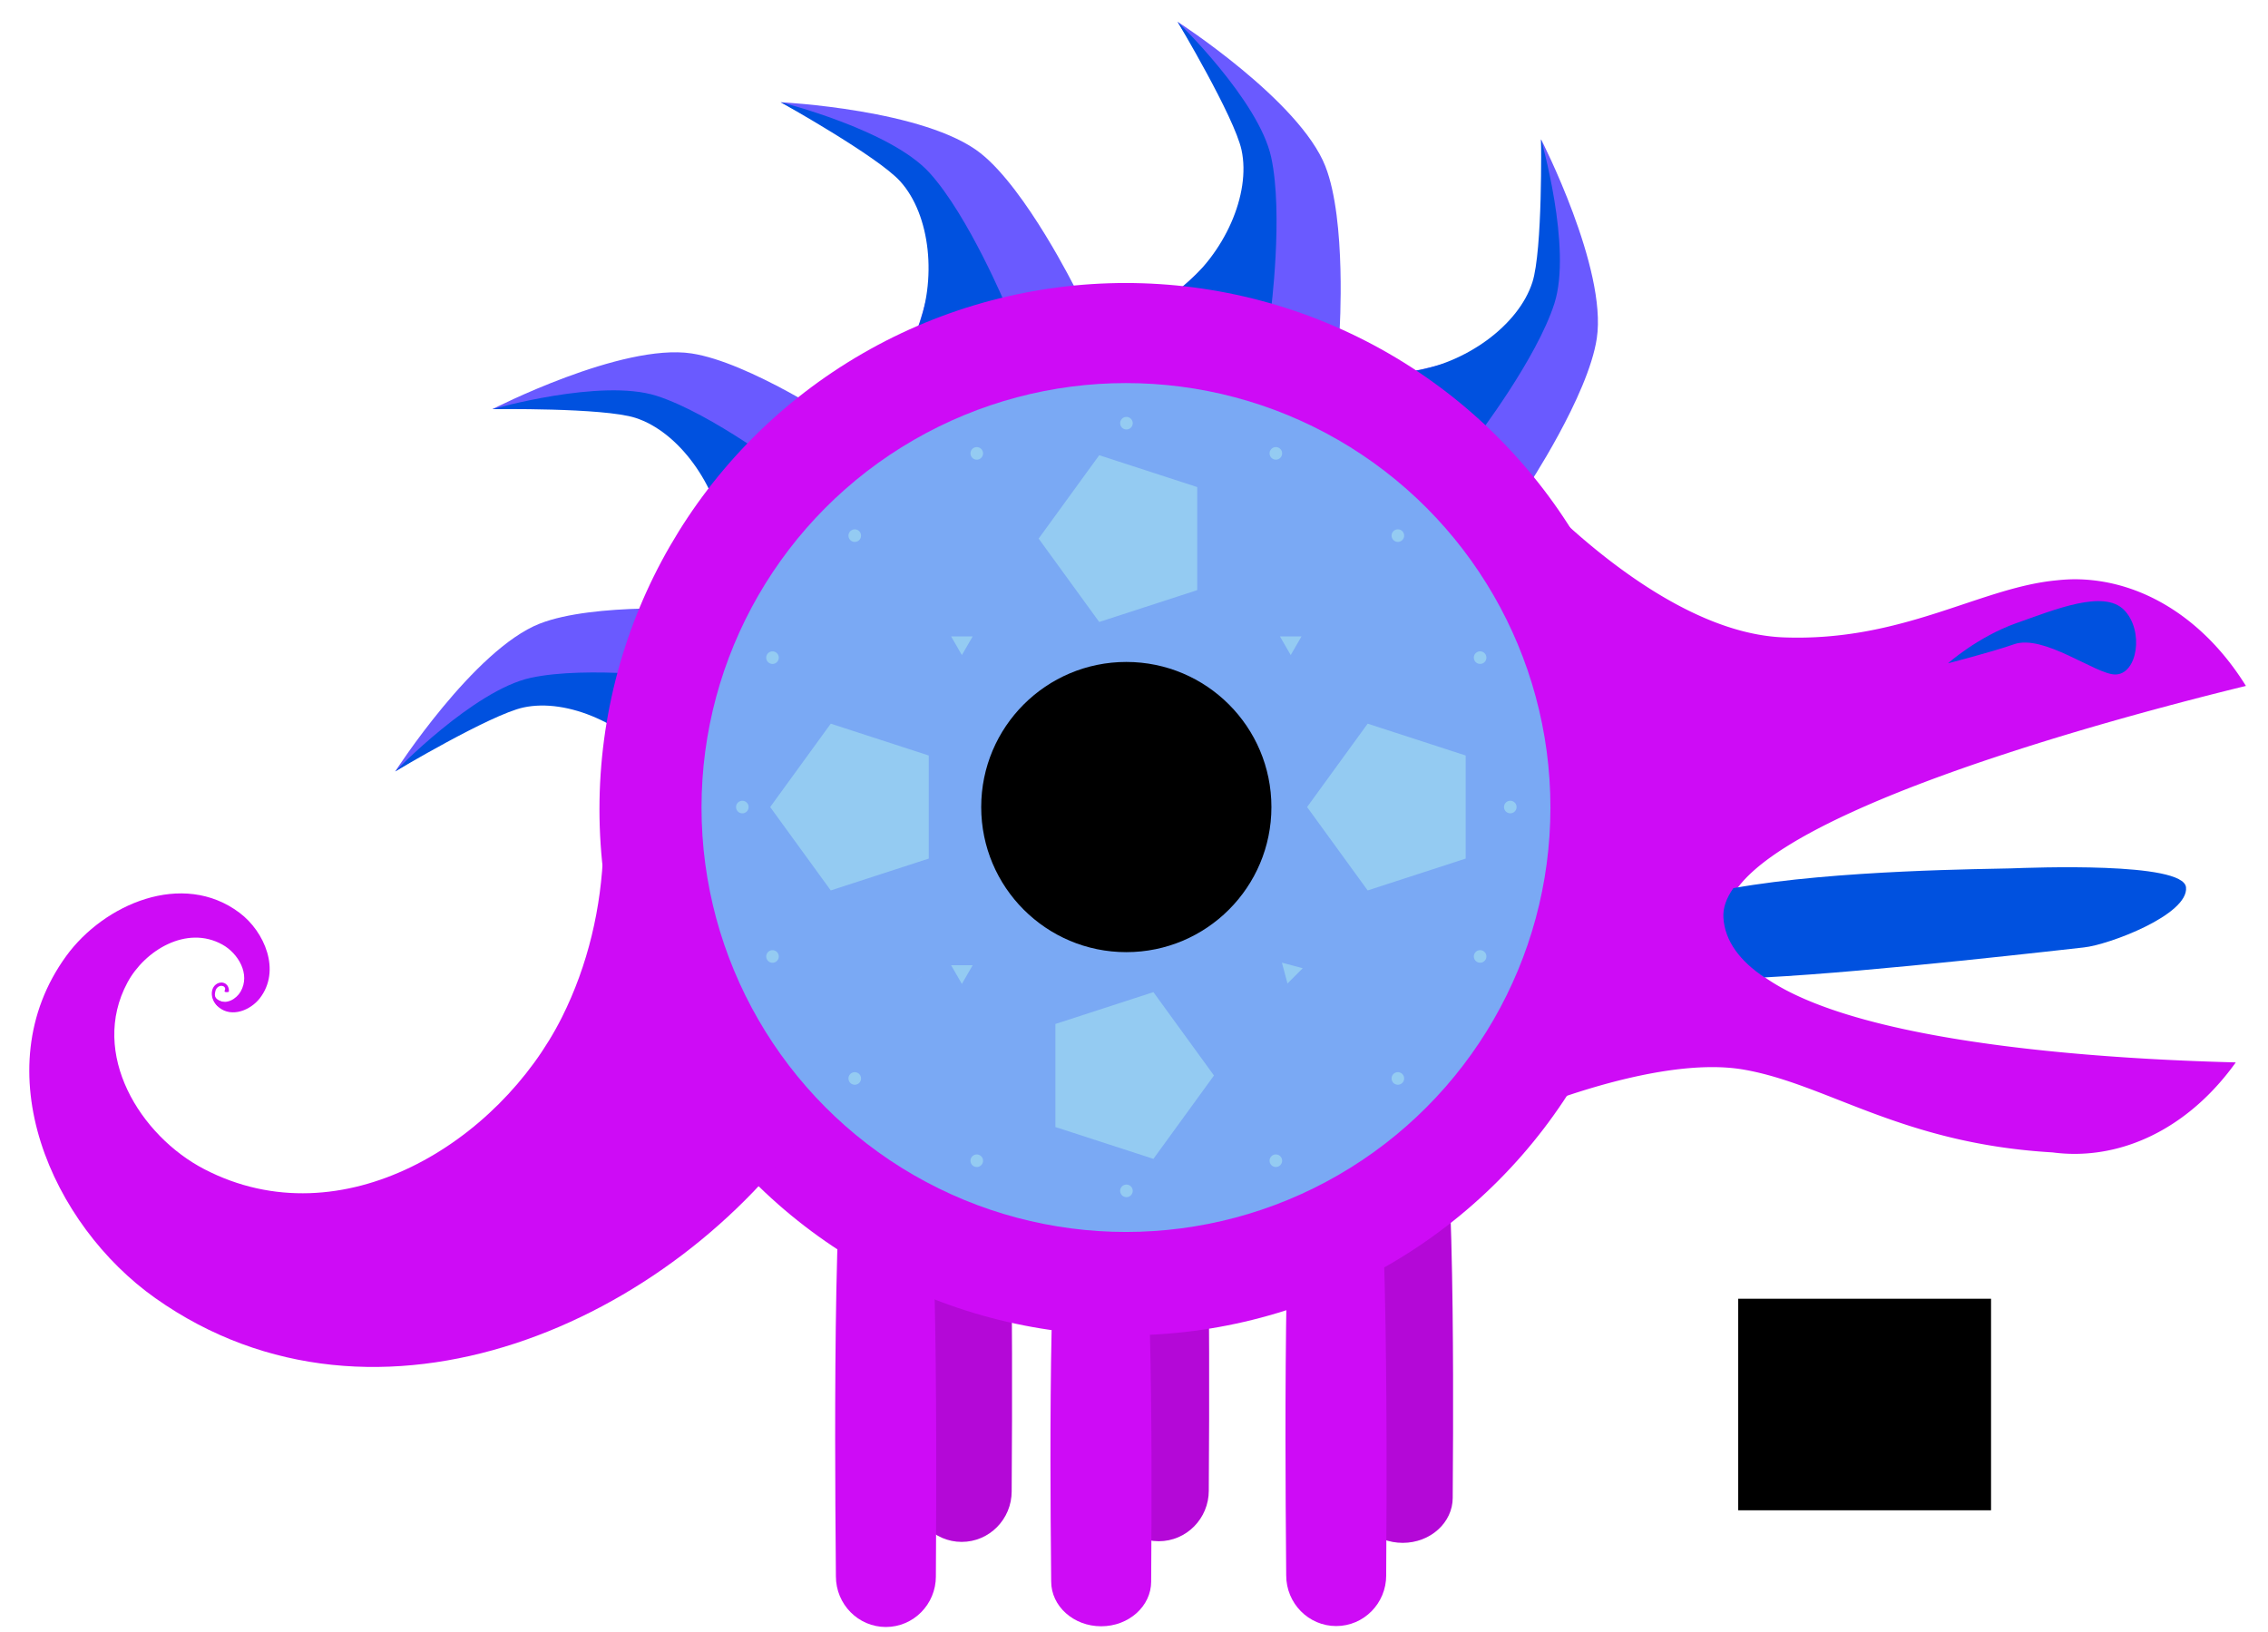 <?xml version="1.0" encoding="UTF-8" standalone="no"?>
<!-- Created with Inkscape (http://www.inkscape.org/) -->

<svg
   xmlns:dc="http://purl.org/dc/elements/1.1/"
   xmlns:cc="http://creativecommons.org/ns#"
   xmlns:rdf="http://www.w3.org/1999/02/22-rdf-syntax-ns#"
   xmlns:svg="http://www.w3.org/2000/svg"
   xmlns="http://www.w3.org/2000/svg"
   xmlns:sodipodi="http://sodipodi.sourceforge.net/DTD/sodipodi-0.dtd"
   xmlns:inkscape="http://www.inkscape.org/namespaces/inkscape"
   width="182mm"
   height="131mm"
   viewBox="0 0 182 131"
   version="1.1"
   id="svg8"
   inkscape:version="0.92.3 (3ce5693, 2018-03-11)"
   sodipodi:docname="wu-dragon.svg">
  <defs
     id="defs2">
    <marker
       inkscape:stockid="TriangleOutL"
       orient="auto"
       refY="0"
       refX="0"
       id="TriangleOutL"
       style="overflow:visible"
       inkscape:isstock="true">
      <path
         id="path5481"
         d="M 5.77,0 -2.88,5 V -5 Z"
         style="fill:#94cbf2;fill-opacity:1;fill-rule:evenodd;stroke:#94cbf2;stroke-width:1pt;stroke-opacity:1"
         transform="scale(0.8)"
         inkscape:connector-curvature="0" />
    </marker>
    <marker
       inkscape:stockid="DotL"
       orient="auto"
       refY="0"
       refX="0"
       id="marker16384"
       style="overflow:visible"
       inkscape:isstock="true">
      <path
         id="path16382"
         d="m -2.5,-1 c 0,2.76 -2.24,5 -5,5 -2.76,0 -5,-2.24 -5,-5 0,-2.76 2.24,-5 5,-5 2.76,0 5,2.24 5,5 z"
         style="fill:#94cbf2;fill-opacity:1;fill-rule:evenodd;stroke:#94cbf2;stroke-width:1pt;stroke-opacity:1"
         transform="matrix(0.8,0,0,0.8,5.92,0.8)"
         inkscape:connector-curvature="0" />
    </marker>
    <marker
       inkscape:stockid="DotL"
       orient="auto"
       refY="0"
       refX="0"
       id="marker13101"
       style="overflow:visible"
       inkscape:isstock="true">
      <path
         id="path13099"
         d="m -2.5,-1 c 0,2.76 -2.24,5 -5,5 -2.76,0 -5,-2.24 -5,-5 0,-2.76 2.24,-5 5,-5 2.76,0 5,2.24 5,5 z"
         style="fill:#94cbf2;fill-opacity:1;fill-rule:evenodd;stroke:#94cbf2;stroke-width:1pt;stroke-opacity:1"
         transform="matrix(0.8,0,0,0.8,5.92,0.8)"
         inkscape:connector-curvature="0" />
    </marker>
    <marker
       inkscape:stockid="StopL"
       orient="auto"
       refY="0"
       refX="0"
       id="marker12743"
       style="overflow:visible"
       inkscape:isstock="true">
      <path
         id="path12741"
         d="M 0,5.65 V -5.65"
         style="fill:none;fill-opacity:0.75;fill-rule:evenodd;stroke:#94cbf2;stroke-width:1pt;stroke-opacity:1"
         transform="scale(0.8)"
         inkscape:connector-curvature="0" />
    </marker>
    <marker
       inkscape:isstock="true"
       style="overflow:visible"
       id="marker12577"
       refX="0"
       refY="0"
       orient="auto"
       inkscape:stockid="SquareL">
      <path
         transform="scale(0.8)"
         style="fill:#94cbf2;fill-opacity:1;fill-rule:evenodd;stroke:#94cbf2;stroke-width:1pt;stroke-opacity:1"
         d="M -5,-5 V 5 H 5 V -5 Z"
         id="path12575"
         inkscape:connector-curvature="0" />
    </marker>
    <marker
       inkscape:isstock="true"
       style="overflow:visible"
       id="marker12417"
       refX="0"
       refY="0"
       orient="auto"
       inkscape:stockid="SquareL">
      <path
         transform="scale(0.8)"
         style="fill:#94cbf2;fill-opacity:1;fill-rule:evenodd;stroke:#94cbf2;stroke-width:1pt;stroke-opacity:1"
         d="M -5,-5 V 5 H 5 V -5 Z"
         id="path12415"
         inkscape:connector-curvature="0" />
    </marker>
    <marker
       inkscape:isstock="true"
       style="overflow:visible"
       id="marker10155"
       refX="0"
       refY="0"
       orient="auto"
       inkscape:stockid="StopL">
      <path
         transform="scale(0.8)"
         style="fill:none;fill-opacity:0.75;fill-rule:evenodd;stroke:#94cbf2;stroke-width:1pt;stroke-opacity:1"
         d="M 0,5.65 V -5.65"
         id="path10153"
         inkscape:connector-curvature="0" />
    </marker>
    <marker
       inkscape:isstock="true"
       style="overflow:visible"
       id="marker10007"
       refX="0"
       refY="0"
       orient="auto"
       inkscape:stockid="StopL">
      <path
         transform="scale(0.8)"
         style="fill:none;fill-opacity:0.75;fill-rule:evenodd;stroke:#94cbf2;stroke-width:1pt;stroke-opacity:1"
         d="M 0,5.65 V -5.65"
         id="path10005"
         inkscape:connector-curvature="0" />
    </marker>
    <marker
       inkscape:isstock="true"
       style="overflow:visible"
       id="marker9865"
       refX="0"
       refY="0"
       orient="auto"
       inkscape:stockid="StopL">
      <path
         transform="scale(0.8)"
         style="fill:none;fill-opacity:0.75;fill-rule:evenodd;stroke:#94cbf2;stroke-width:1pt;stroke-opacity:1"
         d="M 0,5.65 V -5.65"
         id="path9863"
         inkscape:connector-curvature="0" />
    </marker>
    <marker
       inkscape:isstock="true"
       style="overflow:visible"
       id="marker9117"
       refX="0"
       refY="0"
       orient="auto"
       inkscape:stockid="StopL">
      <path
         transform="scale(0.8)"
         style="fill:none;fill-opacity:0.75;fill-rule:evenodd;stroke:#94cbf2;stroke-width:1pt;stroke-opacity:1"
         d="M 0,5.65 V -5.65"
         id="path9115"
         inkscape:connector-curvature="0" />
    </marker>
    <marker
       inkscape:isstock="true"
       style="overflow:visible"
       id="marker8993"
       refX="0"
       refY="0"
       orient="auto"
       inkscape:stockid="StopL">
      <path
         transform="scale(0.8)"
         style="fill:none;fill-opacity:0.75;fill-rule:evenodd;stroke:#94cbf2;stroke-width:1pt;stroke-opacity:1"
         d="M 0,5.65 V -5.65"
         id="path8991"
         inkscape:connector-curvature="0" />
    </marker>
    <marker
       inkscape:stockid="CurvyCross"
       orient="auto"
       refY="0"
       refX="0"
       id="CurvyCross"
       style="overflow:visible"
       inkscape:isstock="true">
      <g
         id="g5533"
         transform="scale(0.6)"
         style="fill:#94cbf2;fill-opacity:1;stroke:#94cbf2;stroke-opacity:1">
        <path
           id="path5529"
           d="m 4.625,-5.046 c -2.76,0 -5,2.24 -5,5 0,2.76 2.24,5 5,5"
           style="fill:#94cbf2;fill-opacity:1;fill-rule:evenodd;stroke:#94cbf2;stroke-width:1pt;stroke-opacity:1"
           inkscape:connector-curvature="0" />
        <path
           id="path5531"
           d="m -5.413,-5.046 c 2.76,0 5,2.24 5,5 0,2.76 -2.24,5 -5,5"
           style="fill:#94cbf2;fill-opacity:1;fill-rule:evenodd;stroke:#94cbf2;stroke-width:1pt;stroke-opacity:1"
           inkscape:connector-curvature="0" />
      </g>
    </marker>
    <marker
       inkscape:stockid="Arrow1Mstart"
       orient="auto"
       refY="0"
       refX="0"
       id="Arrow1Mstart"
       style="overflow:visible"
       inkscape:isstock="true">
      <path
         id="path5345"
         d="M 0,0 5,-5 -12.5,0 5,5 Z"
         style="fill:#94cbf2;fill-opacity:1;fill-rule:evenodd;stroke:#94cbf2;stroke-width:1pt;stroke-opacity:1"
         transform="matrix(0.4,0,0,0.4,4,0)"
         inkscape:connector-curvature="0" />
    </marker>
    <marker
       inkscape:isstock="true"
       style="overflow:visible"
       id="marker7206"
       refX="0"
       refY="0"
       orient="auto"
       inkscape:stockid="DotL">
      <path
         transform="matrix(0.8,0,0,0.8,5.92,0.8)"
         style="fill:#94cbf2;fill-opacity:1;fill-rule:evenodd;stroke:#94cbf2;stroke-width:1pt;stroke-opacity:1"
         d="m -2.5,-1 c 0,2.76 -2.24,5 -5,5 -2.76,0 -5,-2.24 -5,-5 0,-2.76 2.24,-5 5,-5 2.76,0 5,2.24 5,5 z"
         id="path7204"
         inkscape:connector-curvature="0" />
    </marker>
    <marker
       inkscape:stockid="DiamondL"
       orient="auto"
       refY="0"
       refX="0"
       id="marker7038"
       style="overflow:visible"
       inkscape:isstock="true">
      <path
         id="path7036"
         d="M 0,-7.071 -7.071,0 0,7.071 7.071,0 Z"
         style="fill:#94cbf2;fill-opacity:1;fill-rule:evenodd;stroke:#94cbf2;stroke-width:1pt;stroke-opacity:1"
         transform="scale(0.8)"
         inkscape:connector-curvature="0" />
    </marker>
    <marker
       inkscape:isstock="true"
       style="overflow:visible"
       id="marker6500"
       refX="0"
       refY="0"
       orient="auto"
       inkscape:stockid="DotL"
       inkscape:collect="always">
      <path
         transform="matrix(0.8,0,0,0.8,5.92,0.8)"
         style="fill:#94cbf2;fill-opacity:1;fill-rule:evenodd;stroke:#94cbf2;stroke-width:1pt;stroke-opacity:1"
         d="m -2.5,-1 c 0,2.76 -2.24,5 -5,5 -2.76,0 -5,-2.24 -5,-5 0,-2.76 2.24,-5 5,-5 2.76,0 5,2.24 5,5 z"
         id="path6498"
         inkscape:connector-curvature="0" />
    </marker>
    <marker
       inkscape:stockid="Club"
       orient="auto"
       refY="0"
       refX="0"
       id="Club"
       style="overflow:visible"
       inkscape:isstock="true">
      <path
         id="path5568"
         d="m -1.597,-7.098 c -1.889,0 -3.426,1.537 -3.426,3.426 0,0.657 0.238,1.227 0.559,1.748 -0.039,0.032 -0.08,0.058 -0.117,0.093 -0.622,-0.855 -1.589,-1.445 -2.727,-1.445 -1.889,-1e-7 -3.426,1.537 -3.426,3.426 0,1.889 1.537,3.426 3.426,3.426 0.993,0 1.869,-0.442 2.494,-1.119 -0.125,0.355 -0.21,0.721 -0.21,1.119 0,1.889 1.537,3.426 3.426,3.426 1.889,0 3.426,-1.537 3.426,-3.426 0,-0.793 -0.316,-1.494 -0.769,-2.074 C 2.415,1.766 3.772,2.297 4.766,3.834 4.028,3.096 3.554,1.753 3.554,-0.059 l -0.629,-0.047 0.583,-0.023 c 0,-1.812 0.451,-3.154 1.189,-3.893 -0.959,1.482 -2.257,2.026 -3.566,2.308 0.404,-0.562 0.699,-1.213 0.699,-1.958 0,-1.889 -1.537,-3.426 -3.426,-3.426 z"
         style="fill:#94cbf2;fill-opacity:1;fill-rule:evenodd;stroke:#94cbf2;stroke-width:0.746pt;stroke-opacity:1"
         transform="scale(0.6)"
         inkscape:connector-curvature="0" />
    </marker>
    <marker
       inkscape:stockid="Tail"
       orient="auto"
       refY="0"
       refX="0"
       id="Tail"
       style="overflow:visible"
       inkscape:isstock="true">
      <g
         id="g5387"
         transform="scale(-1.2)"
         style="fill:#94cbf2;fill-opacity:1;stroke:#94cbf2;stroke-opacity:1">
        <path
           id="path5375"
           d="M -3.805,-3.959 0.544,0"
           style="fill:#94cbf2;fill-opacity:1;fill-rule:evenodd;stroke:#94cbf2;stroke-width:0.8;stroke-linecap:round;stroke-opacity:1"
           inkscape:connector-curvature="0" />
        <path
           id="path5377"
           d="M -1.287,-3.959 3.062,0"
           style="fill:#94cbf2;fill-opacity:1;fill-rule:evenodd;stroke:#94cbf2;stroke-width:0.8;stroke-linecap:round;stroke-opacity:1"
           inkscape:connector-curvature="0" />
        <path
           id="path5379"
           d="M 1.305,-3.959 5.654,0"
           style="fill:#94cbf2;fill-opacity:1;fill-rule:evenodd;stroke:#94cbf2;stroke-width:0.8;stroke-linecap:round;stroke-opacity:1"
           inkscape:connector-curvature="0" />
        <path
           id="path5381"
           d="M -3.805,4.178 0.544,0.22"
           style="fill:#94cbf2;fill-opacity:1;fill-rule:evenodd;stroke:#94cbf2;stroke-width:0.8;stroke-linecap:round;stroke-opacity:1"
           inkscape:connector-curvature="0" />
        <path
           id="path5383"
           d="M -1.287,4.178 3.062,0.22"
           style="fill:#94cbf2;fill-opacity:1;fill-rule:evenodd;stroke:#94cbf2;stroke-width:0.8;stroke-linecap:round;stroke-opacity:1"
           inkscape:connector-curvature="0" />
        <path
           id="path5385"
           d="M 1.305,4.178 5.654,0.22"
           style="fill:#94cbf2;fill-opacity:1;fill-rule:evenodd;stroke:#94cbf2;stroke-width:0.8;stroke-linecap:round;stroke-opacity:1"
           inkscape:connector-curvature="0" />
      </g>
    </marker>
    <marker
       inkscape:stockid="Arrow1Lend"
       orient="auto"
       refY="0"
       refX="0"
       id="Arrow1Lend"
       style="overflow:visible"
       inkscape:isstock="true">
      <path
         id="path5342"
         d="M 0,0 5,-5 -12.5,0 5,5 Z"
         style="fill:#94cbf2;fill-opacity:1;fill-rule:evenodd;stroke:#94cbf2;stroke-width:1pt;stroke-opacity:1"
         transform="matrix(-0.8,0,0,-0.8,-10,0)"
         inkscape:connector-curvature="0" />
    </marker>
    <marker
       inkscape:stockid="DiamondM"
       orient="auto"
       refY="0"
       refX="0"
       id="DiamondM"
       style="overflow:visible"
       inkscape:isstock="true">
      <path
         id="path5421"
         d="M 0,-7.071 -7.071,0 0,7.071 7.071,0 Z"
         style="fill:#94cbf2;fill-opacity:1;fill-rule:evenodd;stroke:#94cbf2;stroke-width:1pt;stroke-opacity:1"
         transform="scale(0.4)"
         inkscape:connector-curvature="0" />
    </marker>
    <marker
       inkscape:stockid="DiamondL"
       orient="auto"
       refY="0"
       refX="0"
       id="DiamondL"
       style="overflow:visible"
       inkscape:isstock="true">
      <path
         id="path5418"
         d="M 0,-7.071 -7.071,0 0,7.071 7.071,0 Z"
         style="fill:#ffffff;fill-opacity:1;fill-rule:evenodd;stroke:#94cbf2;stroke-width:1pt;stroke-opacity:1"
         transform="scale(0.8)"
         inkscape:connector-curvature="0" />
    </marker>
    <marker
       inkscape:stockid="DotL"
       orient="auto"
       refY="0"
       refX="0"
       id="DotL"
       style="overflow:visible"
       inkscape:isstock="true">
      <path
         id="path5400"
         d="m -2.5,-1 c 0,2.76 -2.24,5 -5,5 -2.76,0 -5,-2.24 -5,-5 0,-2.76 2.24,-5 5,-5 2.76,0 5,2.24 5,5 z"
         style="fill:#ffffff;fill-opacity:1;fill-rule:evenodd;stroke:#ffffff;stroke-width:1pt;stroke-opacity:1"
         transform="matrix(0.8,0,0,0.8,5.92,0.8)"
         inkscape:connector-curvature="0" />
    </marker>
    <marker
       markerWidth="14.778"
       markerHeight="14.071"
       refX="7.381"
       refY="7.769"
       orient="auto"
       id="marker13569">
      <path
         transform="matrix(3.117,2.138,-2.138,3.117,-197.629,-472.52)"
         inkscape:transform-center-y="-0.1942196"
         inkscape:transform-center-x="-0.0021853851"
         d="m 118.55,74.8 -1.997,1.36 -1.911,-1.479 0.816,-2.274 2.415,0.074 z"
         inkscape:randomized="0"
         inkscape:rounded="0"
         inkscape:flatsided="true"
         sodipodi:arg2="0.97296585"
         sodipodi:arg1="0.34464732"
         sodipodi:r2="1.6630547"
         sodipodi:r1="2.0556488"
         sodipodi:cy="74.10508"
         sodipodi:cx="116.6151"
         sodipodi:sides="5"
         id="path13567"
         style="opacity:1;fill:#000000;fill-opacity:1;stroke:none;stroke-width:0.138;stroke-linecap:round;stroke-miterlimit:4;stroke-dasharray:0, 1.516;stroke-dashoffset:19.691;stroke-opacity:1"
         sodipodi:type="star" />
    </marker>
    <marker
       markerWidth="31.786"
       markerHeight="30.23"
       refX="15.893"
       refY="13.519"
       orient="auto"
       id="marker13814">
      <path
         inkscape:transform-center-y="0.4222044"
         inkscape:transform-center-x="1.5909902e-06"
         d="M 15.893,30.23 -7.4454431e-7,18.683 6.071,4.0982488e-7 25.715,-1.1655269e-7 31.786,18.683 Z"
         inkscape:randomized="0"
         inkscape:rounded="0"
         inkscape:flatsided="true"
         sodipodi:arg2="2.1991149"
         sodipodi:arg1="1.5707963"
         sodipodi:r2="13.519301"
         sodipodi:r1="16.710775"
         sodipodi:cy="13.519301"
         sodipodi:cx="15.892891"
         sodipodi:sides="5"
         id="path13800"
         style="opacity:1;fill:#94cbf2;fill-opacity:1;stroke:none;stroke-width:0.521;stroke-linecap:round;stroke-miterlimit:4;stroke-dasharray:0, 5.731;stroke-dashoffset:19.691;stroke-opacity:1"
         sodipodi:type="star" />
    </marker>
  </defs>
  <sodipodi:namedview
     id="base"
     pagecolor="#ffffff"
     bordercolor="#666666"
     borderopacity="1.0"
     inkscape:pageopacity="0.0"
     inkscape:pageshadow="2"
     inkscape:zoom="1.4142135"
     inkscape:cx="288.30892"
     inkscape:cy="187.75233"
     inkscape:document-units="mm"
     inkscape:current-layer="layer1"
     showgrid="false"
     inkscape:measure-start="0,0"
     inkscape:measure-end="0,0"
     inkscape:window-width="1920"
     inkscape:window-height="1016"
     inkscape:window-x="0"
     inkscape:window-y="27"
     inkscape:window-maximized="1"
     showguides="true"
     inkscape:guide-bbox="true" />
  <g
     inkscape:label="Layer 1"
     inkscape:groupmode="layer"
     id="layer1"
     transform="translate(0,-166)">
    <path
       style="color:#000000;font-style:normal;font-variant:normal;font-weight:normal;font-stretch:normal;font-size:medium;line-height:normal;font-family:sans-serif;font-variant-ligatures:normal;font-variant-position:normal;font-variant-caps:normal;font-variant-numeric:normal;font-variant-alternates:normal;font-feature-settings:normal;text-indent:0;text-align:start;text-decoration:none;text-decoration-line:none;text-decoration-style:solid;text-decoration-color:#000000;letter-spacing:normal;word-spacing:normal;text-transform:none;writing-mode:lr-tb;direction:ltr;text-orientation:mixed;dominant-baseline:auto;baseline-shift:baseline;text-anchor:start;white-space:normal;shape-padding:0;clip-rule:nonzero;display:inline;overflow:visible;visibility:visible;opacity:1;isolation:auto;mix-blend-mode:normal;color-interpolation:sRGB;color-interpolation-filters:linearRGB;solid-color:#000000;solid-opacity:1;vector-effect:none;fill:#ce0bf6;fill-opacity:1;fill-rule:nonzero;stroke:none;stroke-width:0.265;stroke-linecap:round;stroke-linejoin:miter;stroke-miterlimit:4;stroke-dasharray:none;stroke-dashoffset:0;stroke-opacity:1;color-rendering:auto;image-rendering:auto;shape-rendering:auto;text-rendering:auto;enable-background:accumulate"
       d="m 17.812,244.847 c -0.359,-0.019 -0.699,0.241 -0.789,0.64 -0.104,0.46 0.099,0.966 0.455,1.257 0.137,0.113 0.92,-0.15 0.783,-0.263 -1.133,-0.174 -1.056,-0.594 -0.979,-0.935 0.064,-0.284 0.292,-0.444 0.512,-0.434 0.174,0.022 0.232,0.099 0.269,0.183 0.037,0.085 -0.04,0.171 -0.044,0.259 -0.004,0.088 0.348,0.093 0.352,0.004 0.004,-0.088 -0.001,-0.221 -0.065,-0.368 -0.064,-0.147 -0.22,-0.313 -0.486,-0.343 l -0.004,-2.4e-4 z"
       id="path889"
       inkscape:connector-curvature="0"
       sodipodi:nodetypes="ccccccczzcccc" />
    <path
       style="opacity:1;fill:#b408d7;fill-opacity:1;stroke:none;stroke-width:0.321;stroke-miterlimit:4;stroke-dasharray:none;stroke-dashoffset:0;stroke-opacity:1"
       d="m 97.002,285.617 c 1e-5,2.245 -1.796,4.066 -4.012,4.066 -2.216,0 -4.012,-1.82 -4.012,-4.066 0,-1.548 -0.394,-31.844 0.862,-35.159 0.566,-1.494 2.461,-2.255 3.149,-2.255 0.621,0 2.456,0.842 2.981,2.104 1.347,3.24 1.031,33.694 1.031,35.31 z"
       id="path826-9"
       inkscape:connector-curvature="0"
       sodipodi:nodetypes="sssssss" />
    <path
       id="path993-2-0-6-5-3"
       style="fill:#6a5aff;fill-opacity:1;fill-rule:evenodd;stroke:none;stroke-width:0.265;stroke-opacity:1"
       d="m 128.137,193.16 c -0.698,4.616 -5.623,12.012 -5.623,12.012 l -9.343,-9.349 c 4.271,-0.825 9.763,-2.646 10.364,-6.6 0.451,-2.968 0.131,-12.042 0.131,-12.042 0,0 5.32,10.364 4.471,15.979 z"
       inkscape:connector-curvature="0"
       sodipodi:nodetypes="cccccc" />
    <path
       sodipodi:nodetypes="cccccc"
       inkscape:connector-curvature="0"
       d="m 118.469,201.127 -5.298,-5.304 c 4.435,-0.609 8.691,-3.719 9.797,-7.167 0.83,-2.589 0.698,-11.475 0.698,-11.475 0,0 2.498,8.709 1.07,13.17 -1.428,4.461 -6.267,10.776 -6.267,10.776 z"
       style="fill:#0051df;fill-opacity:1;fill-rule:evenodd;stroke:none;stroke-width:0.265;stroke-opacity:1"
       id="path19589" />
    <path
       sodipodi:nodetypes="cccccc"
       inkscape:connector-curvature="0"
       d="m 106.359,179.351 c 1.704,4.347 1.136,13.214 1.136,13.214 l -12.765,-3.425 c 3.287,-2.85 7.132,-7.173 5.675,-10.898 -1.094,-2.796 -5.907,-10.494 -5.907,-10.494 0,0 9.79,6.316 11.862,11.603 z"
       style="fill:#6a5aff;fill-opacity:1;fill-rule:evenodd;stroke:none;stroke-width:0.265;stroke-opacity:1"
       id="path19619" />
    <path
       id="path19621"
       style="fill:#0051df;fill-opacity:1;fill-rule:evenodd;stroke:none;stroke-width:0.265;stroke-opacity:1"
       d="m 101.969,191.084 -7.24,-1.944 c 3.536,-2.745 5.667,-7.566 4.9,-11.105 -0.575,-2.657 -5.133,-10.287 -5.133,-10.287 0,0 6.518,6.293 7.512,10.87 0.994,4.577 -0.04,12.466 -0.04,12.466 z"
       inkscape:connector-curvature="0"
       sodipodi:nodetypes="cccccc" />
    <path
       id="path19625"
       style="fill:#6a5aff;fill-opacity:1;fill-rule:evenodd;stroke:none;stroke-width:0.265;stroke-opacity:1"
       d="m 78.719,178.321 c 3.649,2.913 7.591,10.876 7.591,10.876 l -12.768,3.417 c 1.421,-4.112 2.59,-9.778 -0.534,-12.275 -2.345,-1.875 -10.363,-6.135 -10.363,-6.135 0,0 11.636,0.575 16.074,4.117 z"
       inkscape:connector-curvature="0"
       sodipodi:nodetypes="cccccc" />
    <path
       sodipodi:nodetypes="cccccc"
       inkscape:connector-curvature="0"
       d="m 80.785,190.678 -7.242,1.936 c 1.69,-4.145 1.125,-9.386 -1.309,-12.068 -1.827,-2.014 -9.588,-6.342 -9.588,-6.342 0,0 8.791,2.191 11.941,5.658 3.149,3.467 6.199,10.816 6.199,10.816 z"
       style="fill:#0051df;fill-opacity:1;fill-rule:evenodd;stroke:none;stroke-width:0.265;stroke-opacity:1"
       id="path19627" />
    <path
       sodipodi:nodetypes="cccccc"
       inkscape:connector-curvature="0"
       d="m 55.495,194.363 c 4.616,0.698 12.012,5.623 12.012,5.623 l -9.349,9.343 c -0.825,-4.271 -2.646,-9.763 -6.6,-10.364 -2.968,-0.451 -12.042,-0.131 -12.042,-0.131 0,0 10.364,-5.32 15.979,-4.471 z"
       style="fill:#6a5aff;fill-opacity:1;fill-rule:evenodd;stroke:none;stroke-width:0.265;stroke-opacity:1"
       id="path19631" />
    <path
       id="path19633"
       style="fill:#0051df;fill-opacity:1;fill-rule:evenodd;stroke:none;stroke-width:0.265;stroke-opacity:1"
       d="m 63.462,204.032 -5.304,5.298 c -0.609,-4.435 -3.719,-8.691 -7.167,-9.797 -2.589,-0.83 -11.475,-0.698 -11.475,-0.698 0,0 8.709,-2.498 13.17,-1.07 4.461,1.428 10.776,6.267 10.776,6.267 z"
       inkscape:connector-curvature="0"
       sodipodi:nodetypes="cccccc" />
    <path
       id="path19637"
       style="fill:#6a5aff;fill-opacity:1;fill-rule:evenodd;stroke:none;stroke-width:0.265;stroke-opacity:1"
       d="m 43.316,216.045 c 4.347,-1.704 13.214,-1.136 13.214,-1.136 l -3.425,12.765 c -2.85,-3.287 -7.173,-7.132 -10.898,-5.675 -2.796,1.094 -10.494,5.907 -10.494,5.907 0,0 6.316,-9.79 11.603,-11.862 z"
       inkscape:connector-curvature="0"
       sodipodi:nodetypes="cccccc" />
    <path
       sodipodi:nodetypes="cccccc"
       inkscape:connector-curvature="0"
       d="m 55.05,220.435 -1.944,7.24 c -2.745,-3.536 -7.566,-5.667 -11.105,-4.9 -2.657,0.575 -10.287,5.133 -10.287,5.133 0,0 6.293,-6.518 10.87,-7.512 4.577,-0.994 12.466,0.04 12.466,0.04 z"
       style="fill:#0051df;fill-opacity:1;fill-rule:evenodd;stroke:none;stroke-width:0.265;stroke-opacity:1"
       id="path19639" />
    <path
       style="opacity:1;fill:#b408d7;fill-opacity:1;stroke:none;stroke-width:0.321;stroke-miterlimit:4;stroke-dasharray:none;stroke-dashoffset:0;stroke-opacity:1"
       d="m 81.185,285.671 c 10e-7,2.245 -1.796,4.065 -4.012,4.065 -2.216,0 -4.012,-1.82 -4.012,-4.065 0,-1.548 -0.394,-31.844 0.862,-35.159 0.566,-1.494 2.461,-2.255 3.149,-2.255 0.621,0 2.456,0.842 2.981,2.104 1.347,3.24 1.031,33.694 1.031,35.31 z"
       id="path826-4"
       inkscape:connector-curvature="0"
       sodipodi:nodetypes="sssssss" />
    <path
       style="opacity:1;fill:#ce0bf6;fill-opacity:1;stroke:none;stroke-width:0.321;stroke-miterlimit:4;stroke-dasharray:none;stroke-dashoffset:0;stroke-opacity:1"
       d="m 75.102,292.5 c 10e-7,2.245 -1.796,4.066 -4.012,4.066 -2.216,0 -4.012,-1.82 -4.012,-4.066 10e-7,-1.548 -0.394,-31.844 0.862,-35.159 0.566,-1.494 2.461,-2.255 3.149,-2.255 0.621,0 2.456,0.842 2.981,2.104 1.347,3.24 1.031,33.694 1.031,35.31 z"
       id="path826"
       inkscape:connector-curvature="0"
       sodipodi:nodetypes="sssssss" />
    <path
       style="opacity:1;fill:#ce0bf6;fill-opacity:1;stroke:none;stroke-width:0.321;stroke-miterlimit:4;stroke-dasharray:none;stroke-dashoffset:0;stroke-opacity:1"
       d="m 92.378,292.913 c 0,1.985 -1.796,3.595 -4.012,3.595 -2.216,0 -4.012,-1.61 -4.012,-3.595 0,-1.369 -0.394,-28.159 0.862,-31.09 0.566,-1.321 2.461,-1.994 3.149,-1.994 0.621,0 2.456,0.745 2.981,1.86 1.347,2.865 1.031,29.794 1.031,31.223 z"
       id="path826-2"
       inkscape:connector-curvature="0"
       sodipodi:nodetypes="sssssss" />
    <path
       style="opacity:1;fill:#b408d7;fill-opacity:1;stroke:none;stroke-width:0.321;stroke-miterlimit:4;stroke-dasharray:none;stroke-dashoffset:0;stroke-opacity:1"
       d="m 116.577,286.187 c 0,2.003 -1.796,3.626 -4.012,3.626 -2.216,0 -4.012,-1.624 -4.012,-3.626 0,-1.38 -0.394,-28.405 0.862,-31.361 0.566,-1.333 2.461,-2.011 3.149,-2.011 0.621,0 2.456,0.751 2.981,1.877 1.347,2.89 1.031,30.054 1.031,31.496 z"
       id="path826-1"
       inkscape:connector-curvature="0"
       sodipodi:nodetypes="sssssss" />
    <path
       style="opacity:1;fill:#ce0bf6;fill-opacity:1;stroke:none;stroke-width:0.321;stroke-miterlimit:4;stroke-dasharray:none;stroke-dashoffset:0;stroke-opacity:1"
       d="m 111.238,292.425 c 0,2.245 -1.796,4.065 -4.012,4.065 -2.216,0 -4.012,-1.82 -4.012,-4.065 0,-1.548 -0.394,-31.844 0.862,-35.159 0.566,-1.494 2.461,-2.255 3.149,-2.255 0.621,0 2.456,0.842 2.981,2.104 1.347,3.24 1.031,33.694 1.031,35.31 z"
       id="path826-6"
       inkscape:connector-curvature="0"
       sodipodi:nodetypes="sssssss" />
    <circle
       style="opacity:1;fill:#ce0bf6;fill-opacity:1;stroke:none;stroke-width:0.321;stroke-miterlimit:4;stroke-dasharray:none;stroke-dashoffset:0;stroke-opacity:1"
       id="path820"
       cx="90.33"
       cy="230.936"
       r="42.225" />
    <path
       style="opacity:1;fill:#ce0bf6;fill-opacity:1;stroke:none;stroke-width:1.587;stroke-miterlimit:4;stroke-dasharray:none;stroke-dashoffset:0;stroke-opacity:1"
       d="M 457.758 142.014 L 458.484 337.869 C 458.484 337.869 501.069 319.206 528.07 323.916 C 553.408 328.336 575.834 346.322 621.523 348.979 A 66.777 87.005 0 0 0 628.248 349.426 A 66.777 87.005 0 0 0 677.035 321.725 C 626.614 320.448 525.165 313.519 522.801 278.451 C 520.81 248.916 642.036 217.005 680.107 207.717 A 66.777 87.005 0 0 0 628.248 175.416 A 66.777 87.005 0 0 0 622.914 175.729 C 599.598 177.86 576.279 194.359 540.174 193.02 C 500.028 191.53 457.758 142.014 457.758 142.014 z "
       transform="matrix(0.265,0,0,0.265,0,166)"
       id="path824" />
    <path
       id="path866-5"
       style="fill:#ce0bf6;fill-opacity:1;fill-rule:evenodd;stroke:none;stroke-width:0.265;stroke-opacity:1"
       d="m 75.051,224.53 c -0.341,11.075 -3.563,22.121 -9.851,31.294 -11.148,16.263 -34.943,26.927 -52.731,14.354 -8.323,-5.883 -13.807,-18.312 -7.152,-27.462 3.02,-4.152 9.337,-6.904 13.909,-3.463 2.007,1.511 3.346,4.639 1.619,6.862 -0.732,0.941 -2.233,1.574 -3.277,0.73 -0.425,-0.344 -0.714,-1.042 -0.345,-1.476 -0.22,0.343 -9e-6,0.72 0.271,0.883 0.662,0.399 1.469,-0.079 1.813,-0.674 0.809,-1.399 -0.196,-3.073 -1.458,-3.774 -2.864,-1.593 -6.234,0.458 -7.625,3.049 -3.055,5.695 1.012,12.3 6.185,14.98 11.027,5.713 23.647,-2.146 28.684,-12.197 2.093,-4.177 3.177,-8.822 3.32,-13.484"
       inkscape:connector-curvature="0"
       sodipodi:nodetypes="cssscccccccsssc" />
    <flowRoot
       xml:space="preserve"
       id="flowRoot950"
       style="font-style:normal;font-weight:normal;font-size:40px;line-height:1.25;font-family:sans-serif;letter-spacing:0px;word-spacing:0px;fill:#000000;fill-opacity:1;stroke:none;stroke-width:3.78"
       transform="matrix(0.265,0,0,0.265,15.889,111.467)"><flowRegion
         id="flowRegion952"
         style="stroke-width:3.78"><rect
           id="rect954"
           width="76.562"
           height="64.062"
           x="466.406"
           y="599.082"
           style="stroke-width:3.78" /></flowRegion><flowPara
         id="flowPara956"
         style="stroke-width:3.78" /></flowRoot>    <circle
       style="opacity:1;fill:#7aa9f4;fill-opacity:1;stroke:none;stroke-width:0.321;stroke-miterlimit:4;stroke-dasharray:none;stroke-dashoffset:0;stroke-opacity:1"
       id="path820-0"
       cx="90.356"
       cy="230.803"
       r="34.061" />
    <circle
       style="opacity:1;fill:#000000;fill-opacity:1;stroke:none;stroke-width:0.321;stroke-miterlimit:4;stroke-dasharray:none;stroke-dashoffset:0;stroke-opacity:1"
       id="path820-0-7"
       cx="90.383"
       cy="230.765"
       r="11.644" />
    <rect
       style="opacity:1;fill:none;fill-opacity:1;stroke:none;stroke-width:0.265;stroke-linecap:round;stroke-miterlimit:4;stroke-dasharray:none;stroke-dashoffset:0;stroke-opacity:1"
       id="rect5096-0"
       width="47.83"
       height="47.83"
       x="203.138"
       y="75.355"
       transform="rotate(45)" />
    <path
       id="path8989"
       d="m 103.576,243.959 a 18.659,18.659 0 0 1 -26.388,0 18.659,18.659 0 0 1 3e-6,-26.388 18.659,18.659 0 0 1 26.388,0 18.659,18.659 0 0 1 0,26.388 z"
       style="opacity:1;fill:none;fill-opacity:1;stroke:#94cbf2;stroke-width:0.721;stroke-miterlimit:4;stroke-dasharray:0, 7.931;stroke-dashoffset:7.21;stroke-opacity:1;marker-start:url(#TriangleOutL);marker-mid:url(#TriangleOutL)"
       inkscape:connector-curvature="0" />
    <path
       inkscape:connector-curvature="0"
       style="opacity:1;fill:none;fill-opacity:1;stroke:#94cbf2;stroke-width:0.421;stroke-miterlimit:4;stroke-dasharray:0, 4.631;stroke-dashoffset:4.21;stroke-opacity:1;marker-start:url(#marker13814);marker-mid:url(#marker13814)"
       d="M 90.383,252.308 A 21.543,21.543 0 0 1 68.84,230.765 21.543,21.543 0 0 1 90.383,209.222 21.543,21.543 0 0 1 111.925,230.765 21.543,21.543 0 0 1 90.383,252.308 Z"
       id="path12413" />
    <path
       id="path14508"
       d="m 90.383,261.568 c -4.253,0 -8.305,-0.862 -11.99,-2.421 -3.685,-1.559 -7.004,-3.814 -9.791,-6.601 -2.787,-2.787 -5.043,-6.106 -6.601,-9.791 -1.559,-3.685 -2.421,-7.737 -2.421,-11.99 4e-6,-4.253 0.862,-8.305 2.421,-11.99 1.559,-3.685 3.814,-7.004 6.601,-9.791 2.787,-2.787 6.106,-5.043 9.791,-6.601 3.685,-1.559 7.737,-2.421 11.99,-2.421 4.253,0 8.305,0.862 11.99,2.421 3.685,1.559 7.004,3.814 9.791,6.601 2.787,2.787 5.043,6.106 6.601,9.791 1.559,3.685 2.421,7.737 2.421,11.99 0,4.253 -0.862,8.305 -2.421,11.99 -1.559,3.685 -3.814,7.004 -6.601,9.791 -2.787,2.787 -6.106,5.043 -9.791,6.601 -3.685,1.559 -7.737,2.421 -11.99,2.421 z"
       style="opacity:1;fill:none;fill-opacity:1;stroke:#94cbf2;stroke-width:0.421;stroke-miterlimit:4;stroke-dasharray:0, 4.631;stroke-dashoffset:4.21;stroke-opacity:1;marker-start:url(#marker6500);marker-mid:url(#marker6500)"
       inkscape:connector-curvature="0"
       sodipodi:nodetypes="sssssssssssssssss" />
    <path
       id="path19651"
       style="fill:#0051df;fill-opacity:1;fill-rule:evenodd;stroke:none;stroke-width:0.265;stroke-opacity:1"
       d="m 170.447,214.945 c 1.629,1.654 1.085,5.194 -0.715,5.182 -1.562,-0.01 -5.732,-3.264 -8.116,-2.425 -1.79,0.63 -5.297,1.528 -5.297,1.528 0,0 2.411,-2.139 5.493,-3.226 3.083,-1.087 7.005,-2.713 8.635,-1.059 z"
       inkscape:connector-curvature="0"
       sodipodi:nodetypes="sscccs" />
    <path
       inkscape:connector-curvature="0"
       style="fill:#0051df;fill-opacity:1;stroke:none;stroke-width:0.265px;stroke-linecap:butt;stroke-linejoin:miter;stroke-opacity:1"
       d="m 139.096,237.274 c -0.561,0.799 -0.851,1.597 -0.797,2.39 0.127,1.882 1.337,3.455 3.289,4.774 8.849,-0.461 24.587,-2.299 25.63,-2.406 1.992,-0.204 8.429,-2.624 8.203,-4.828 -0.212,-2.066 -12.393,-1.575 -14.078,-1.516 -1.685,0.059 -13.978,0.104 -22.247,1.586 z"
       id="path913-0"
       sodipodi:nodetypes="ccccccc" />
  </g>
</svg>
